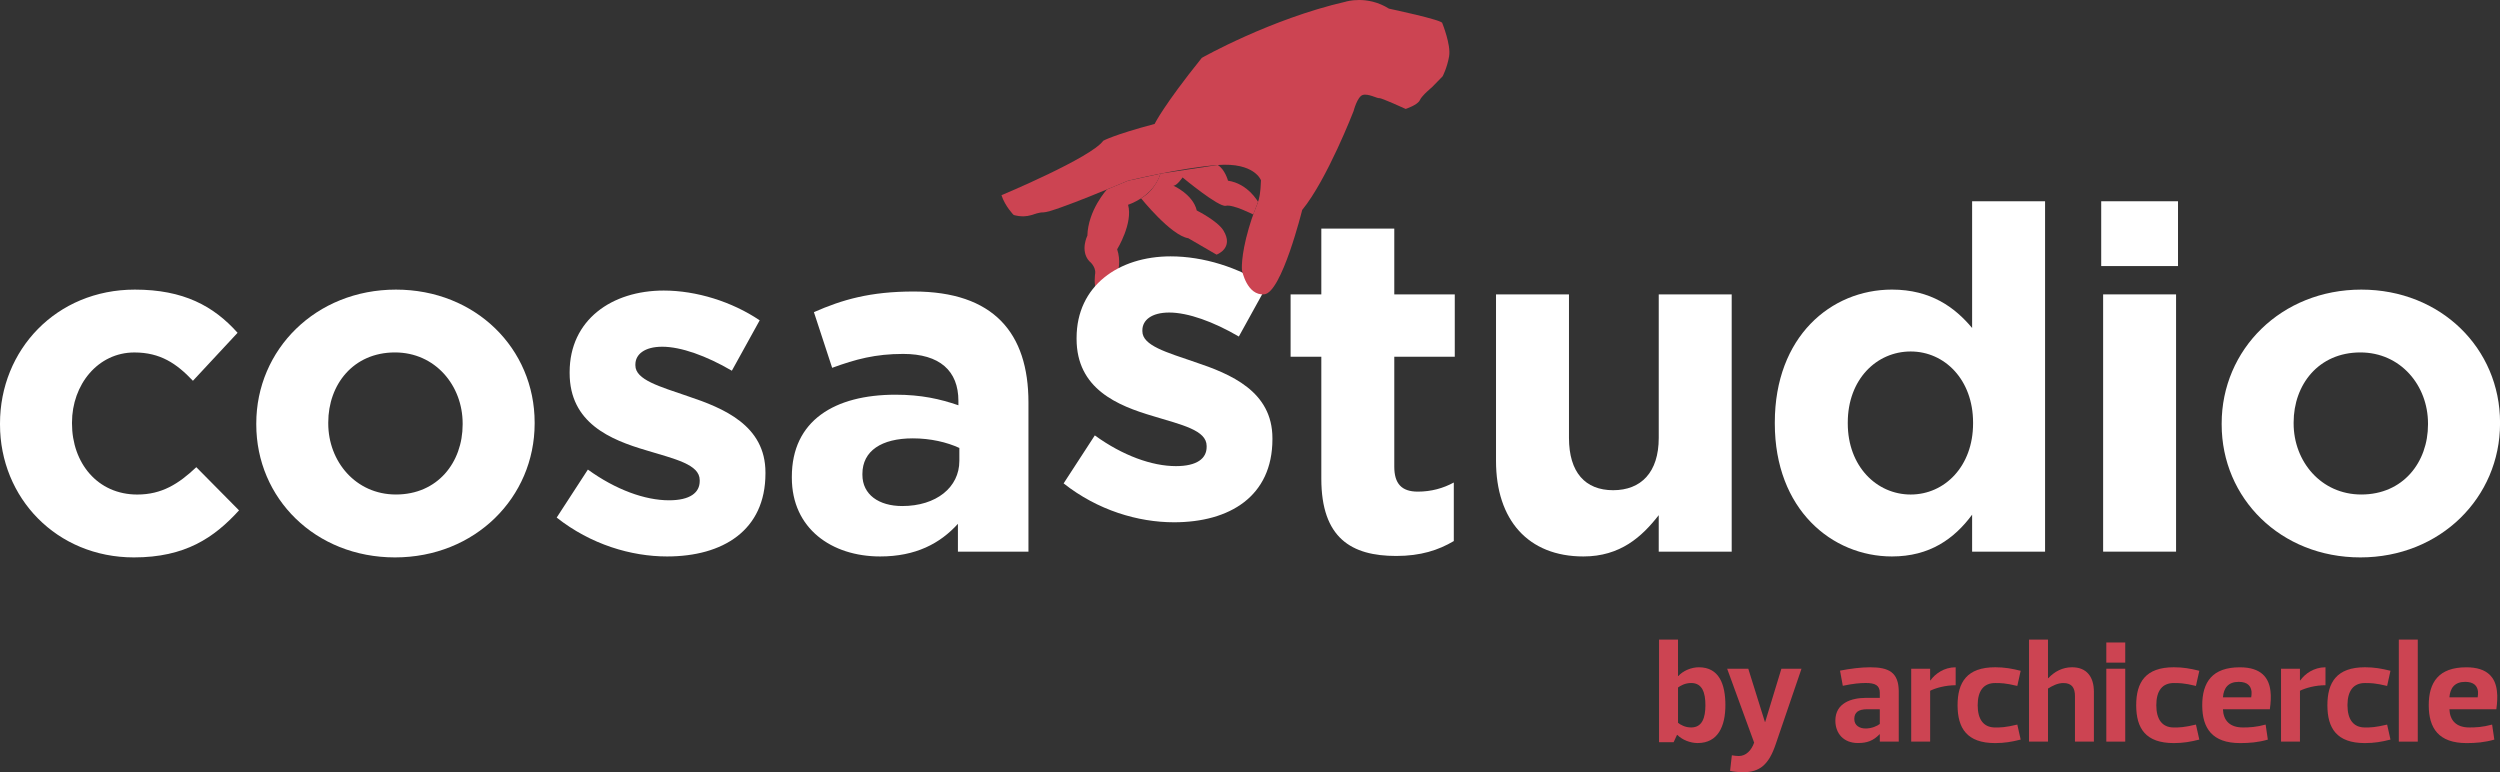 <?xml version="1.0" encoding="utf-8"?>
<!-- Generator: Adobe Illustrator 16.0.0, SVG Export Plug-In . SVG Version: 6.00 Build 0)  -->
<!DOCTYPE svg PUBLIC "-//W3C//DTD SVG 1.1//EN" "http://www.w3.org/Graphics/SVG/1.1/DTD/svg11.dtd">
<svg version="1.1" id="Capa_1" xmlns="http://www.w3.org/2000/svg" xmlns:xlink="http://www.w3.org/1999/xlink" x="0px" y="0px"
	 width="162.754px" height="50.26px" viewBox="0 0 162.754 50.26" enable-background="new 0 0 162.754 50.26" xml:space="preserve">
<rect x="0" y="0" width="162.754" height="50.26" fill="#333333" stroke="none"/>
<path fill="#CC4452" d="M72.199,18.948c0,0,1.015-1.262,0.53-2.719c0,0,1.043-1.691,0.71-2.9c0,0,1.641-0.502,2.11-2.024
	l-2.123,0.464l-1.366,0.568c0,0-1.223,1.337-1.27,3.002c0,0-0.487,0.971,0.116,1.657c0,0,0.437,0.333,0.394,0.796
	c0,0-0.133,0.805,0.125,1.179C71.684,19.345,72.199,18.948,72.199,18.948z"/>
<g>
	<path fill="#FFFFFF" d="M8.717,36.288C3.687,36.288,0,32.413,0,27.632v-0.062c0-4.78,3.655-8.716,8.78-8.716
		c3.155,0,5.124,1.062,6.687,2.812L12.56,24.79c-1.062-1.125-2.125-1.844-3.811-1.844c-2.375,0-4.062,2.094-4.062,4.562v0.062
		c0,2.562,1.655,4.625,4.25,4.625c1.593,0,2.687-0.688,3.843-1.781l2.781,2.812C13.936,35.006,12.061,36.288,8.717,36.288z"/>
	<path fill="#FFFFFF" d="M25.714,36.288c-5.187,0-9.03-3.844-9.03-8.655v-0.063c0-4.812,3.875-8.716,9.092-8.716
		c5.187,0,9.03,3.843,9.03,8.655v0.062C34.806,32.381,30.932,36.288,25.714,36.288z M30.119,27.569c0-2.468-1.781-4.625-4.405-4.625
		c-2.719,0-4.344,2.094-4.344,4.562v0.062c0,2.468,1.781,4.625,4.406,4.625c2.718,0,4.343-2.094,4.343-4.562V27.569z"/>
	<path fill="#FFFFFF" d="M43.428,36.226c-2.344,0-4.969-0.781-7.187-2.531l2.031-3.125c1.812,1.312,3.719,2,5.281,2
		c1.375,0,1.999-0.5,1.999-1.25v-0.062c0-1.031-1.625-1.375-3.468-1.938c-2.344-0.688-5-1.781-5-5.031v-0.062
		c0-3.406,2.749-5.312,6.124-5.312c2.125,0,4.438,0.719,6.249,1.938l-1.812,3.281c-1.656-0.969-3.312-1.562-4.53-1.562
		c-1.157,0-1.751,0.5-1.751,1.156v0.062c0,0.938,1.594,1.375,3.406,2c2.344,0.782,5.062,1.905,5.062,4.968v0.062
		C49.834,34.538,47.052,36.226,43.428,36.226z"/>
	<path fill="#FFFFFF" d="M62.362,35.913v-1.812c-1.156,1.281-2.749,2.125-5.062,2.125c-3.155,0-5.75-1.812-5.75-5.125v-0.062
		c0-3.656,2.782-5.343,6.75-5.343c1.688,0,2.906,0.281,4.094,0.688v-0.281c0-1.969-1.22-3.062-3.595-3.062
		c-1.812,0-3.093,0.344-4.624,0.905l-1.188-3.624c1.843-0.812,3.655-1.344,6.5-1.344c5.187,0,7.467,2.688,7.467,7.218v9.718
		L62.362,35.913L62.362,35.913z M62.456,29.163c-0.812-0.375-1.876-0.625-3.031-0.625c-2.031,0-3.281,0.812-3.281,2.312v0.062
		c0,1.282,1.063,2.032,2.594,2.032c2.218,0,3.718-1.219,3.718-2.938V29.163L62.456,29.163z"/>
	<path fill="#FFFFFF" d="M76.43,34.001c-2.343,0-4.969-0.781-7.187-2.531l2.031-3.125c1.812,1.313,3.718,2,5.281,2
		c1.375,0,1.999-0.5,1.999-1.25v-0.062c0-1.031-1.625-1.375-3.467-1.938c-2.344-0.688-5-1.781-5-5.031v-0.063
		c0-3.405,2.75-5.312,6.125-5.312c2.125,0,4.437,0.718,6.25,1.938l-1.812,3.281c-1.655-0.968-3.312-1.562-4.53-1.562
		c-1.157,0-1.75,0.5-1.75,1.156v0.062c0,0.938,1.594,1.375,3.405,2c2.344,0.781,5.062,1.906,5.062,4.968v0.062
		C82.834,32.313,80.054,34.001,76.43,34.001z"/>
	<path fill="#FFFFFF" d="M90.895,36.194c-2.906,0-4.875-1.156-4.875-5.031v-7.937h-2v-4.062h2v-4.281h4.75v4.281h3.938v4.062H90.77
		v7.155c0,1.095,0.468,1.625,1.531,1.625c0.875,0,1.656-0.219,2.344-0.594v3.812C93.644,35.817,92.488,36.194,90.895,36.194z"/>
	<path fill="#FFFFFF" d="M107.986,35.913v-2.375c-1.093,1.406-2.5,2.688-4.905,2.688c-3.595,0-5.688-2.375-5.688-6.218V19.165h4.75
		v9.343c0,2.249,1.062,3.405,2.875,3.405s2.969-1.156,2.969-3.405v-9.343h4.749v16.748H107.986z"/>
	<path fill="#FFFFFF" d="M128.388,35.913v-2.406c-1.157,1.562-2.751,2.719-5.22,2.719c-3.905,0-7.625-3.062-7.625-8.656v-0.062
		c0-5.593,3.656-8.655,7.625-8.655c2.531,0,4.094,1.156,5.22,2.499v-8.249h4.749v22.81H128.388z M128.45,27.507
		c0-2.781-1.844-4.625-4.062-4.625s-4.095,1.812-4.095,4.625v0.062c0,2.781,1.875,4.625,4.095,4.625
		c2.219,0,4.062-1.844,4.062-4.625V27.507z"/>
	<path fill="#FFFFFF" d="M136.792,17.321v-4.219h5v4.219H136.792z M136.917,35.913V19.165h4.748v16.748H136.917z"/>
	<path fill="#FFFFFF" d="M153.663,36.288c-5.187,0-9.029-3.844-9.029-8.655v-0.063c0-4.812,3.873-8.716,9.092-8.716
		c5.188,0,9.031,3.843,9.031,8.655v0.062C162.754,32.381,158.879,36.288,153.663,36.288z M158.067,27.569
		c0-2.468-1.779-4.625-4.404-4.625c-2.72,0-4.344,2.094-4.344,4.562v0.062c0,2.468,1.78,4.625,4.405,4.625
		c2.717,0,4.343-2.094,4.343-4.562V27.569z"/>
</g>
<g>
	<path fill="#CC4452" d="M93.895,1.508c0,0,0.572,1.406,0.445,2.153c-0.127,0.749-0.422,1.306-0.422,1.306L93.22,5.682
		c0,0-0.653,0.535-0.789,0.843c-0.136,0.309-0.919,0.567-0.919,0.567s-1.59-0.729-1.717-0.702c-0.129,0.027-0.729-0.32-1.082-0.206
		c-0.352,0.113-0.592,1.046-0.592,1.046s-1.727,4.465-3.346,6.439c0,0-1.332,5.384-2.466,5.491c-1.135,0.107-1.455-1.57-1.455-1.57
		s-0.094-0.886,0.444-2.731c0.538-1.845,0.73-1.459,0.795-3.121c0,0-0.418-1.178-2.821-0.995c-2.402,0.183-5.847,1.025-5.847,1.025
		s-4.856,2.062-5.486,2.057c-0.631-0.005-0.918,0.442-1.946,0.172c0,0-0.55-0.551-0.796-1.288c0,0,5.839-2.441,6.625-3.544
		c0,0,0.648-0.379,3.346-1.096c0,0,0.568-1.187,3.072-4.302c0,0,4.468-2.531,9.371-3.658c0,0,1.387-0.442,2.812,0.454
		C90.424,0.563,93.959,1.309,93.895,1.508z"/>
	<path fill="#CC4452" d="M79.648,15.007c-0.386-0.631-1.737-1.304-1.737-1.304c-0.243-1.05-1.524-1.616-1.524-1.616
		c0.229,0.017,0.6-0.536,0.6-0.536s2.355,1.956,2.814,1.846s1.787,0.568,1.787,0.568l0.314-0.822c0,0-0.654-1.19-1.957-1.379
		c0,0-0.192-0.736-0.673-1.022l-3.724,0.561c0,0-0.304,1.071-1.265,1.605c0,0,1.947,2.427,3.076,2.601l1.84,1.069
		C79.2,16.579,80.356,16.165,79.648,15.007z"/>
</g>
<g>
	<path fill="#CC4452" d="M109.241,44.009h0.02c0.304-0.332,0.826-0.568,1.338-0.568c1.328,0,1.727,1.119,1.727,2.467
		c0,1.357-0.475,2.466-1.803,2.466c-0.475,0-0.996-0.198-1.328-0.53h-0.02l-0.219,0.475h-0.949v-6.68h1.234V44.009L109.241,44.009z
		 M110.095,44.465c-0.398,0-0.702,0.181-0.854,0.293v2.296c0.152,0.125,0.456,0.305,0.854,0.305c0.731,0,0.93-0.646,0.93-1.452
		C111.025,45.101,110.827,44.465,110.095,44.465z"/>
	<path fill="#CC4452" d="M112.441,43.536h1.375l1.082,3.463h0.019l1.054-3.463h1.309l-1.679,4.915
		c-0.455,1.356-1.062,1.821-2.116,1.821c-0.256,0-0.606-0.028-0.854-0.086l0.115-1.015c0.142,0.029,0.351,0.047,0.455,0.047
		c0.455,0,0.815-0.351,0.996-0.872L112.441,43.536z"/>
	<path fill="#CC4452" d="M119.969,44.646l-0.18-0.987c0.674-0.132,1.385-0.218,1.955-0.218c1.205,0,1.868,0.312,1.868,1.595v3.245
		h-1.233v-0.477c-0.008,0-0.008,0-0.019,0c-0.407,0.418-0.807,0.569-1.403,0.569c-0.949,0-1.472-0.636-1.472-1.46
		c0-1.158,1.063-1.48,1.993-1.48h0.9v-0.332c0-0.484-0.303-0.637-0.92-0.637C121.081,44.465,120.652,44.503,119.969,44.646z
		 M122.379,46.173h-0.826c-0.561,0-0.836,0.199-0.836,0.637c0,0.416,0.334,0.616,0.74,0.616c0.39,0,0.75-0.161,0.92-0.294v-0.959
		H122.379z"/>
	<path fill="#CC4452" d="M125.655,48.28h-1.232v-4.744h1.232v0.759h0.02c0.304-0.427,0.883-0.854,1.642-0.854v1.168
		c-0.636,0-1.28,0.17-1.661,0.36V48.28z"/>
	<path fill="#CC4452" d="M129.889,43.44c0.607,0,1.091,0.086,1.66,0.229l-0.219,0.986c-0.787-0.189-1.09-0.189-1.441-0.189
		c-0.74,0-1.139,0.494-1.139,1.442s0.398,1.452,1.139,1.452c0.352,0,0.654,0,1.441-0.189l0.219,0.977
		c-0.569,0.143-1.053,0.228-1.66,0.228c-1.84,0-2.448-0.967-2.448-2.466C127.441,44.418,128.047,43.44,129.889,43.44z"/>
	<path fill="#CC4452" d="M133.327,48.28h-1.234v-6.643h1.234v2.514h0.02c0.408-0.436,0.93-0.711,1.547-0.711
		c0.947,0,1.422,0.617,1.422,1.596v3.245h-1.232v-2.96c0-0.551-0.209-0.854-0.758-0.854c-0.391,0-0.76,0.208-0.998,0.36V48.28
		L133.327,48.28z"/>
	<path fill="#CC4452" d="M138.357,41.827v1.311h-1.233v-1.311H138.357z M138.357,43.536v4.744h-1.233v-4.744H138.357z"/>
	<path fill="#CC4452" d="M141.519,43.44c0.604,0,1.09,0.086,1.66,0.229l-0.22,0.986c-0.787-0.189-1.092-0.189-1.44-0.189
		c-0.74,0-1.14,0.494-1.14,1.442s0.398,1.452,1.14,1.452c0.351,0,0.653,0,1.44-0.189l0.22,0.977c-0.57,0.143-1.056,0.228-1.66,0.228
		c-1.843,0-2.449-0.967-2.449-2.466C139.07,44.418,139.676,43.44,141.519,43.44z"/>
	<path fill="#CC4452" d="M144.717,46.173c0.027,0.712,0.427,1.186,1.3,1.186c0.407,0,0.862-0.019,1.479-0.188l0.144,0.978
		c-0.627,0.18-1.187,0.227-1.804,0.227c-1.821,0-2.467-0.967-2.467-2.466c0-1.489,0.646-2.468,2.447-2.468
		c1.424,0,1.898,0.711,1.994,1.539c0.047,0.359,0.018,0.769-0.039,1.194L144.717,46.173L144.717,46.173z M144.717,45.396h1.841
		c0.021-0.123,0.028-0.256,0.021-0.371c-0.039-0.36-0.257-0.635-0.834-0.635C145.06,44.39,144.765,44.788,144.717,45.396z"/>
	<path fill="#CC4452" d="M149.73,48.28h-1.231v-4.744h1.231v0.759h0.021c0.303-0.427,0.883-0.854,1.641-0.854v1.168
		c-0.635,0-1.279,0.17-1.66,0.36L149.73,48.28L149.73,48.28z"/>
	<path fill="#CC4452" d="M153.963,43.44c0.607,0,1.093,0.086,1.66,0.229l-0.217,0.986c-0.789-0.189-1.094-0.189-1.443-0.189
		c-0.739,0-1.139,0.494-1.139,1.442s0.398,1.452,1.139,1.452c0.351,0,0.654,0,1.443-0.189l0.217,0.977
		c-0.567,0.143-1.053,0.228-1.66,0.228c-1.842,0-2.446-0.967-2.446-2.466C151.517,44.418,152.124,43.44,153.963,43.44z"/>
	<path fill="#CC4452" d="M156.167,41.638h1.234v6.643h-1.234V41.638z"/>
	<path fill="#CC4452" d="M159.461,46.173c0.029,0.712,0.427,1.186,1.3,1.186c0.407,0,0.862-0.019,1.479-0.188l0.145,0.978
		c-0.627,0.18-1.186,0.227-1.803,0.227c-1.822,0-2.467-0.967-2.467-2.466c0-1.489,0.645-2.468,2.446-2.468
		c1.424,0,1.897,0.711,1.992,1.539c0.047,0.359,0.021,0.769-0.037,1.194L159.461,46.173L159.461,46.173z M159.461,45.396h1.84
		c0.021-0.123,0.029-0.256,0.021-0.371c-0.038-0.36-0.256-0.635-0.836-0.635C159.804,44.39,159.508,44.788,159.461,45.396z"/>
</g>
</svg>
